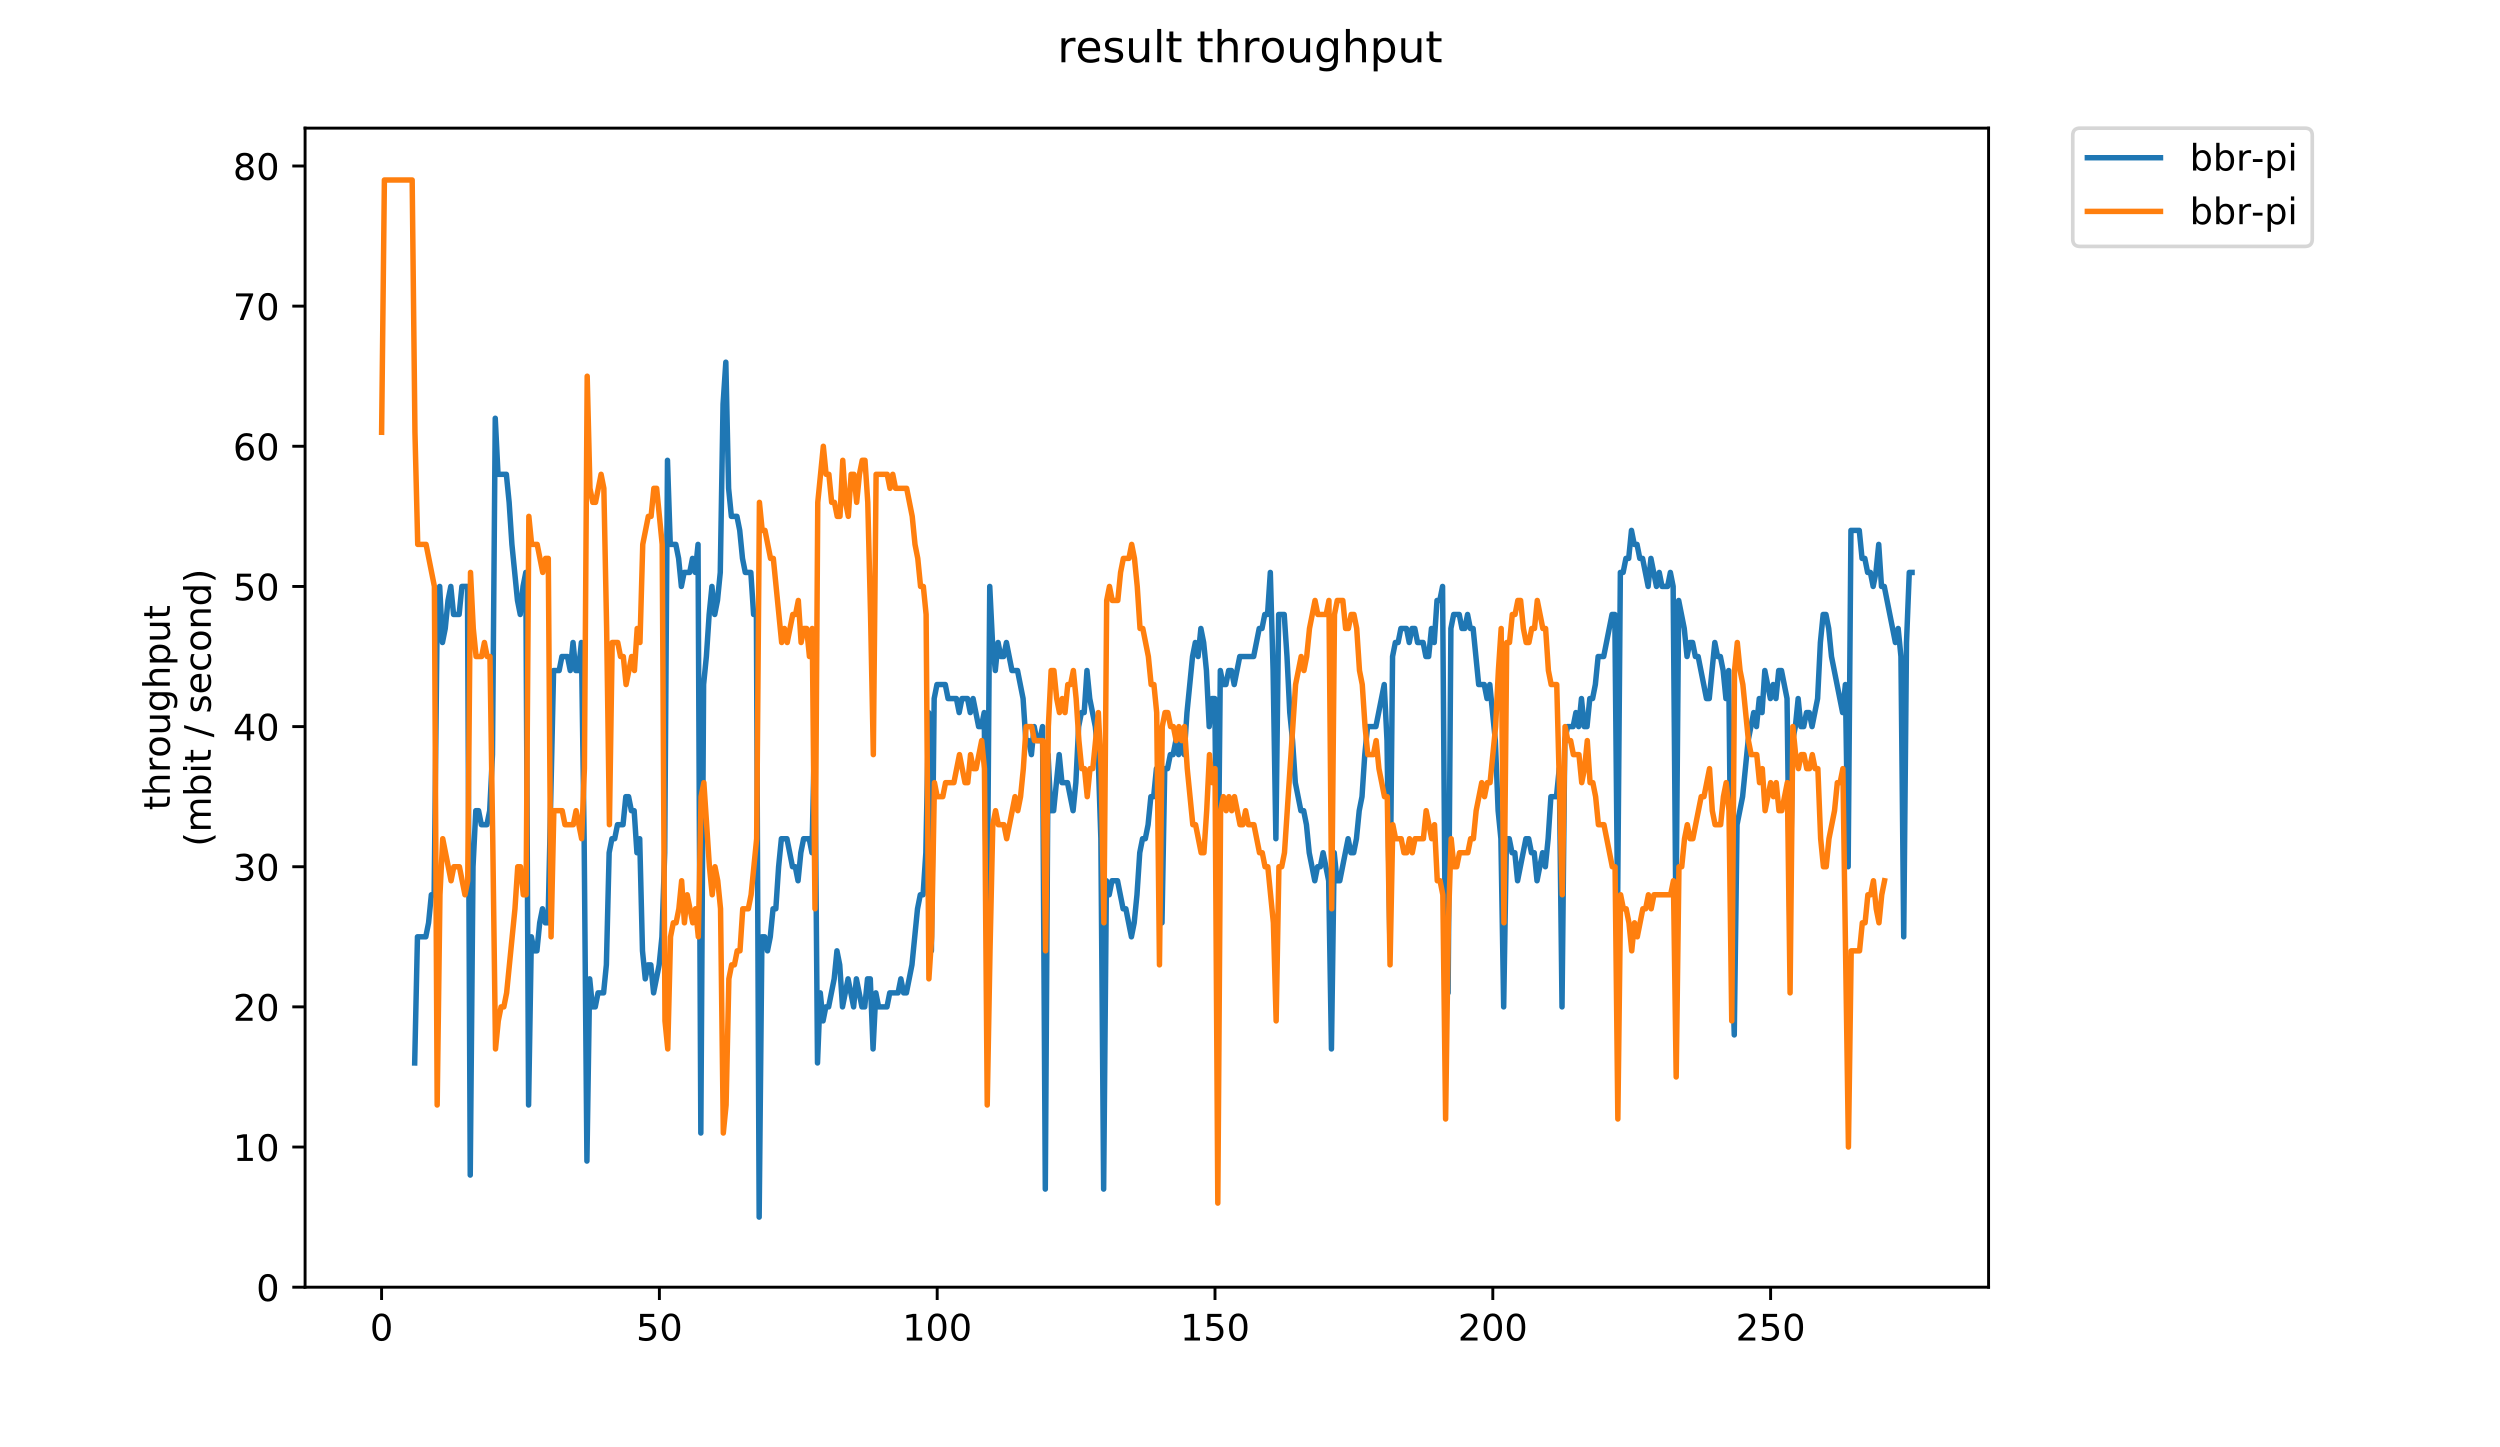 <?xml version="1.0" encoding="utf-8" standalone="no"?>
<!DOCTYPE svg PUBLIC "-//W3C//DTD SVG 1.1//EN"
  "http://www.w3.org/Graphics/SVG/1.1/DTD/svg11.dtd">
<!-- Created with matplotlib (https://matplotlib.org/) -->
<svg height="396pt" version="1.1" viewBox="0 0 684 396" width="684pt" xmlns="http://www.w3.org/2000/svg" xmlns:xlink="http://www.w3.org/1999/xlink">
 <defs>
  <style type="text/css">
*{stroke-linecap:butt;stroke-linejoin:round;}
  </style>
 </defs>
 <g id="figure_1">
  <g id="patch_1">
   <path d="M 0 396 
L 684 396 
L 684 0 
L 0 0 
z
" style="fill:#ffffff;"/>
  </g>
  <g id="axes_1">
   <g id="patch_2">
    <path d="M 83.472 352.174 
L 544.074 352.174 
L 544.074 35.062 
L 83.472 35.062 
z
" style="fill:#ffffff;"/>
   </g>
   <g id="matplotlib.axis_1">
    <g id="xtick_1">
     <g id="line2d_1">
      <defs>
       <path d="M 0 0 
L 0 3.5 
" id="me4a2e9ef4e" style="stroke:#000000;stroke-width:0.8;"/>
      </defs>
      <g>
       <use style="stroke:#000000;stroke-width:0.8;" x="104.401" xlink:href="#me4a2e9ef4e" y="352.174"/>
      </g>
     </g>
     <g id="text_1">
      <!-- 0 -->
      <defs>
       <path d="M 31.781 66.406 
Q 24.172 66.406 20.328 58.906 
Q 16.5 51.422 16.5 36.375 
Q 16.5 21.391 20.328 13.891 
Q 24.172 6.391 31.781 6.391 
Q 39.453 6.391 43.281 13.891 
Q 47.125 21.391 47.125 36.375 
Q 47.125 51.422 43.281 58.906 
Q 39.453 66.406 31.781 66.406 
z
M 31.781 74.219 
Q 44.047 74.219 50.516 64.516 
Q 56.984 54.828 56.984 36.375 
Q 56.984 17.969 50.516 8.266 
Q 44.047 -1.422 31.781 -1.422 
Q 19.531 -1.422 13.062 8.266 
Q 6.594 17.969 6.594 36.375 
Q 6.594 54.828 13.062 64.516 
Q 19.531 74.219 31.781 74.219 
z
" id="DejaVuSans-48"/>
      </defs>
      <g transform="translate(101.22 366.773)scale(0.1 -0.1)">
       <use xlink:href="#DejaVuSans-48"/>
      </g>
     </g>
    </g>
    <g id="xtick_2">
     <g id="line2d_2">
      <g>
       <use style="stroke:#000000;stroke-width:0.8;" x="180.409" xlink:href="#me4a2e9ef4e" y="352.174"/>
      </g>
     </g>
     <g id="text_2">
      <!-- 50 -->
      <defs>
       <path d="M 10.797 72.906 
L 49.516 72.906 
L 49.516 64.594 
L 19.828 64.594 
L 19.828 46.734 
Q 21.969 47.469 24.109 47.828 
Q 26.266 48.188 28.422 48.188 
Q 40.625 48.188 47.75 41.5 
Q 54.891 34.812 54.891 23.391 
Q 54.891 11.625 47.562 5.094 
Q 40.234 -1.422 26.906 -1.422 
Q 22.312 -1.422 17.547 -0.641 
Q 12.797 0.141 7.719 1.703 
L 7.719 11.625 
Q 12.109 9.234 16.797 8.062 
Q 21.484 6.891 26.703 6.891 
Q 35.156 6.891 40.078 11.328 
Q 45.016 15.766 45.016 23.391 
Q 45.016 31 40.078 35.438 
Q 35.156 39.891 26.703 39.891 
Q 22.75 39.891 18.812 39.016 
Q 14.891 38.141 10.797 36.281 
z
" id="DejaVuSans-53"/>
      </defs>
      <g transform="translate(174.046 366.773)scale(0.1 -0.1)">
       <use xlink:href="#DejaVuSans-53"/>
       <use x="63.623" xlink:href="#DejaVuSans-48"/>
      </g>
     </g>
    </g>
    <g id="xtick_3">
     <g id="line2d_3">
      <g>
       <use style="stroke:#000000;stroke-width:0.8;" x="256.416" xlink:href="#me4a2e9ef4e" y="352.174"/>
      </g>
     </g>
     <g id="text_3">
      <!-- 100 -->
      <defs>
       <path d="M 12.406 8.297 
L 28.516 8.297 
L 28.516 63.922 
L 10.984 60.406 
L 10.984 69.391 
L 28.422 72.906 
L 38.281 72.906 
L 38.281 8.297 
L 54.391 8.297 
L 54.391 0 
L 12.406 0 
z
" id="DejaVuSans-49"/>
      </defs>
      <g transform="translate(246.873 366.773)scale(0.1 -0.1)">
       <use xlink:href="#DejaVuSans-49"/>
       <use x="63.623" xlink:href="#DejaVuSans-48"/>
       <use x="127.246" xlink:href="#DejaVuSans-48"/>
      </g>
     </g>
    </g>
    <g id="xtick_4">
     <g id="line2d_4">
      <g>
       <use style="stroke:#000000;stroke-width:0.8;" x="332.424" xlink:href="#me4a2e9ef4e" y="352.174"/>
      </g>
     </g>
     <g id="text_4">
      <!-- 150 -->
      <g transform="translate(322.88 366.773)scale(0.1 -0.1)">
       <use xlink:href="#DejaVuSans-49"/>
       <use x="63.623" xlink:href="#DejaVuSans-53"/>
       <use x="127.246" xlink:href="#DejaVuSans-48"/>
      </g>
     </g>
    </g>
    <g id="xtick_5">
     <g id="line2d_5">
      <g>
       <use style="stroke:#000000;stroke-width:0.8;" x="408.431" xlink:href="#me4a2e9ef4e" y="352.174"/>
      </g>
     </g>
     <g id="text_5">
      <!-- 200 -->
      <defs>
       <path d="M 19.188 8.297 
L 53.609 8.297 
L 53.609 0 
L 7.328 0 
L 7.328 8.297 
Q 12.938 14.109 22.625 23.891 
Q 32.328 33.688 34.812 36.531 
Q 39.547 41.844 41.422 45.531 
Q 43.312 49.219 43.312 52.781 
Q 43.312 58.594 39.234 62.25 
Q 35.156 65.922 28.609 65.922 
Q 23.969 65.922 18.812 64.312 
Q 13.672 62.703 7.812 59.422 
L 7.812 69.391 
Q 13.766 71.781 18.938 73 
Q 24.125 74.219 28.422 74.219 
Q 39.75 74.219 46.484 68.547 
Q 53.219 62.891 53.219 53.422 
Q 53.219 48.922 51.531 44.891 
Q 49.859 40.875 45.406 35.406 
Q 44.188 33.984 37.641 27.219 
Q 31.109 20.453 19.188 8.297 
z
" id="DejaVuSans-50"/>
      </defs>
      <g transform="translate(398.888 366.773)scale(0.1 -0.1)">
       <use xlink:href="#DejaVuSans-50"/>
       <use x="63.623" xlink:href="#DejaVuSans-48"/>
       <use x="127.246" xlink:href="#DejaVuSans-48"/>
      </g>
     </g>
    </g>
    <g id="xtick_6">
     <g id="line2d_6">
      <g>
       <use style="stroke:#000000;stroke-width:0.8;" x="484.439" xlink:href="#me4a2e9ef4e" y="352.174"/>
      </g>
     </g>
     <g id="text_6">
      <!-- 250 -->
      <g transform="translate(474.895 366.773)scale(0.1 -0.1)">
       <use xlink:href="#DejaVuSans-50"/>
       <use x="63.623" xlink:href="#DejaVuSans-53"/>
       <use x="127.246" xlink:href="#DejaVuSans-48"/>
      </g>
     </g>
    </g>
   </g>
   <g id="matplotlib.axis_2">
    <g id="ytick_1">
     <g id="line2d_7">
      <defs>
       <path d="M 0 0 
L -3.5 0 
" id="m7677fbc316" style="stroke:#000000;stroke-width:0.8;"/>
      </defs>
      <g>
       <use style="stroke:#000000;stroke-width:0.8;" x="83.472" xlink:href="#m7677fbc316" y="352.174"/>
      </g>
     </g>
     <g id="text_7">
      <!-- 0 -->
      <g transform="translate(70.11 355.973)scale(0.1 -0.1)">
       <use xlink:href="#DejaVuSans-48"/>
      </g>
     </g>
    </g>
    <g id="ytick_2">
     <g id="line2d_8">
      <g>
       <use style="stroke:#000000;stroke-width:0.8;" x="83.472" xlink:href="#m7677fbc316" y="313.829"/>
      </g>
     </g>
     <g id="text_8">
      <!-- 10 -->
      <g transform="translate(63.747 317.629)scale(0.1 -0.1)">
       <use xlink:href="#DejaVuSans-49"/>
       <use x="63.623" xlink:href="#DejaVuSans-48"/>
      </g>
     </g>
    </g>
    <g id="ytick_3">
     <g id="line2d_9">
      <g>
       <use style="stroke:#000000;stroke-width:0.8;" x="83.472" xlink:href="#m7677fbc316" y="275.485"/>
      </g>
     </g>
     <g id="text_9">
      <!-- 20 -->
      <g transform="translate(63.747 279.284)scale(0.1 -0.1)">
       <use xlink:href="#DejaVuSans-50"/>
       <use x="63.623" xlink:href="#DejaVuSans-48"/>
      </g>
     </g>
    </g>
    <g id="ytick_4">
     <g id="line2d_10">
      <g>
       <use style="stroke:#000000;stroke-width:0.8;" x="83.472" xlink:href="#m7677fbc316" y="237.14"/>
      </g>
     </g>
     <g id="text_10">
      <!-- 30 -->
      <defs>
       <path d="M 40.578 39.312 
Q 47.656 37.797 51.625 33 
Q 55.609 28.219 55.609 21.188 
Q 55.609 10.406 48.188 4.484 
Q 40.766 -1.422 27.094 -1.422 
Q 22.516 -1.422 17.656 -0.516 
Q 12.797 0.391 7.625 2.203 
L 7.625 11.719 
Q 11.719 9.328 16.594 8.109 
Q 21.484 6.891 26.812 6.891 
Q 36.078 6.891 40.938 10.547 
Q 45.797 14.203 45.797 21.188 
Q 45.797 27.641 41.281 31.266 
Q 36.766 34.906 28.719 34.906 
L 20.219 34.906 
L 20.219 43.016 
L 29.109 43.016 
Q 36.375 43.016 40.234 45.922 
Q 44.094 48.828 44.094 54.297 
Q 44.094 59.906 40.109 62.906 
Q 36.141 65.922 28.719 65.922 
Q 24.656 65.922 20.016 65.031 
Q 15.375 64.156 9.812 62.312 
L 9.812 71.094 
Q 15.438 72.656 20.344 73.438 
Q 25.25 74.219 29.594 74.219 
Q 40.828 74.219 47.359 69.109 
Q 53.906 64.016 53.906 55.328 
Q 53.906 49.266 50.438 45.094 
Q 46.969 40.922 40.578 39.312 
z
" id="DejaVuSans-51"/>
      </defs>
      <g transform="translate(63.747 240.939)scale(0.1 -0.1)">
       <use xlink:href="#DejaVuSans-51"/>
       <use x="63.623" xlink:href="#DejaVuSans-48"/>
      </g>
     </g>
    </g>
    <g id="ytick_5">
     <g id="line2d_11">
      <g>
       <use style="stroke:#000000;stroke-width:0.8;" x="83.472" xlink:href="#m7677fbc316" y="198.795"/>
      </g>
     </g>
     <g id="text_11">
      <!-- 40 -->
      <defs>
       <path d="M 37.797 64.312 
L 12.891 25.391 
L 37.797 25.391 
z
M 35.203 72.906 
L 47.609 72.906 
L 47.609 25.391 
L 58.016 25.391 
L 58.016 17.188 
L 47.609 17.188 
L 47.609 0 
L 37.797 0 
L 37.797 17.188 
L 4.891 17.188 
L 4.891 26.703 
z
" id="DejaVuSans-52"/>
      </defs>
      <g transform="translate(63.747 202.594)scale(0.1 -0.1)">
       <use xlink:href="#DejaVuSans-52"/>
       <use x="63.623" xlink:href="#DejaVuSans-48"/>
      </g>
     </g>
    </g>
    <g id="ytick_6">
     <g id="line2d_12">
      <g>
       <use style="stroke:#000000;stroke-width:0.8;" x="83.472" xlink:href="#m7677fbc316" y="160.45"/>
      </g>
     </g>
     <g id="text_12">
      <!-- 50 -->
      <g transform="translate(63.747 164.249)scale(0.1 -0.1)">
       <use xlink:href="#DejaVuSans-53"/>
       <use x="63.623" xlink:href="#DejaVuSans-48"/>
      </g>
     </g>
    </g>
    <g id="ytick_7">
     <g id="line2d_13">
      <g>
       <use style="stroke:#000000;stroke-width:0.8;" x="83.472" xlink:href="#m7677fbc316" y="122.105"/>
      </g>
     </g>
     <g id="text_13">
      <!-- 60 -->
      <defs>
       <path d="M 33.016 40.375 
Q 26.375 40.375 22.484 35.828 
Q 18.609 31.297 18.609 23.391 
Q 18.609 15.531 22.484 10.953 
Q 26.375 6.391 33.016 6.391 
Q 39.656 6.391 43.531 10.953 
Q 47.406 15.531 47.406 23.391 
Q 47.406 31.297 43.531 35.828 
Q 39.656 40.375 33.016 40.375 
z
M 52.594 71.297 
L 52.594 62.312 
Q 48.875 64.062 45.094 64.984 
Q 41.312 65.922 37.594 65.922 
Q 27.828 65.922 22.672 59.328 
Q 17.531 52.734 16.797 39.406 
Q 19.672 43.656 24.016 45.922 
Q 28.375 48.188 33.594 48.188 
Q 44.578 48.188 50.953 41.516 
Q 57.328 34.859 57.328 23.391 
Q 57.328 12.156 50.688 5.359 
Q 44.047 -1.422 33.016 -1.422 
Q 20.359 -1.422 13.672 8.266 
Q 6.984 17.969 6.984 36.375 
Q 6.984 53.656 15.188 63.938 
Q 23.391 74.219 37.203 74.219 
Q 40.922 74.219 44.703 73.484 
Q 48.484 72.75 52.594 71.297 
z
" id="DejaVuSans-54"/>
      </defs>
      <g transform="translate(63.747 125.904)scale(0.1 -0.1)">
       <use xlink:href="#DejaVuSans-54"/>
       <use x="63.623" xlink:href="#DejaVuSans-48"/>
      </g>
     </g>
    </g>
    <g id="ytick_8">
     <g id="line2d_14">
      <g>
       <use style="stroke:#000000;stroke-width:0.8;" x="83.472" xlink:href="#m7677fbc316" y="83.76"/>
      </g>
     </g>
     <g id="text_14">
      <!-- 70 -->
      <defs>
       <path d="M 8.203 72.906 
L 55.078 72.906 
L 55.078 68.703 
L 28.609 0 
L 18.312 0 
L 43.219 64.594 
L 8.203 64.594 
z
" id="DejaVuSans-55"/>
      </defs>
      <g transform="translate(63.747 87.56)scale(0.1 -0.1)">
       <use xlink:href="#DejaVuSans-55"/>
       <use x="63.623" xlink:href="#DejaVuSans-48"/>
      </g>
     </g>
    </g>
    <g id="ytick_9">
     <g id="line2d_15">
      <g>
       <use style="stroke:#000000;stroke-width:0.8;" x="83.472" xlink:href="#m7677fbc316" y="45.416"/>
      </g>
     </g>
     <g id="text_15">
      <!-- 80 -->
      <defs>
       <path d="M 31.781 34.625 
Q 24.75 34.625 20.719 30.859 
Q 16.703 27.094 16.703 20.516 
Q 16.703 13.922 20.719 10.156 
Q 24.75 6.391 31.781 6.391 
Q 38.812 6.391 42.859 10.172 
Q 46.922 13.969 46.922 20.516 
Q 46.922 27.094 42.891 30.859 
Q 38.875 34.625 31.781 34.625 
z
M 21.922 38.812 
Q 15.578 40.375 12.031 44.719 
Q 8.5 49.078 8.5 55.328 
Q 8.5 64.062 14.719 69.141 
Q 20.953 74.219 31.781 74.219 
Q 42.672 74.219 48.875 69.141 
Q 55.078 64.062 55.078 55.328 
Q 55.078 49.078 51.531 44.719 
Q 48 40.375 41.703 38.812 
Q 48.828 37.156 52.797 32.312 
Q 56.781 27.484 56.781 20.516 
Q 56.781 9.906 50.312 4.234 
Q 43.844 -1.422 31.781 -1.422 
Q 19.734 -1.422 13.25 4.234 
Q 6.781 9.906 6.781 20.516 
Q 6.781 27.484 10.781 32.312 
Q 14.797 37.156 21.922 38.812 
z
M 18.312 54.391 
Q 18.312 48.734 21.844 45.562 
Q 25.391 42.391 31.781 42.391 
Q 38.141 42.391 41.719 45.562 
Q 45.312 48.734 45.312 54.391 
Q 45.312 60.062 41.719 63.234 
Q 38.141 66.406 31.781 66.406 
Q 25.391 66.406 21.844 63.234 
Q 18.312 60.062 18.312 54.391 
z
" id="DejaVuSans-56"/>
      </defs>
      <g transform="translate(63.747 49.215)scale(0.1 -0.1)">
       <use xlink:href="#DejaVuSans-56"/>
       <use x="63.623" xlink:href="#DejaVuSans-48"/>
      </g>
     </g>
    </g>
    <g id="text_16">
     <!-- throughput -->
     <defs>
      <path d="M 18.312 70.219 
L 18.312 54.688 
L 36.812 54.688 
L 36.812 47.703 
L 18.312 47.703 
L 18.312 18.016 
Q 18.312 11.328 20.141 9.422 
Q 21.969 7.516 27.594 7.516 
L 36.812 7.516 
L 36.812 0 
L 27.594 0 
Q 17.188 0 13.234 3.875 
Q 9.281 7.766 9.281 18.016 
L 9.281 47.703 
L 2.688 47.703 
L 2.688 54.688 
L 9.281 54.688 
L 9.281 70.219 
z
" id="DejaVuSans-116"/>
      <path d="M 54.891 33.016 
L 54.891 0 
L 45.906 0 
L 45.906 32.719 
Q 45.906 40.484 42.875 44.328 
Q 39.844 48.188 33.797 48.188 
Q 26.516 48.188 22.312 43.547 
Q 18.109 38.922 18.109 30.906 
L 18.109 0 
L 9.078 0 
L 9.078 75.984 
L 18.109 75.984 
L 18.109 46.188 
Q 21.344 51.125 25.703 53.562 
Q 30.078 56 35.797 56 
Q 45.219 56 50.047 50.172 
Q 54.891 44.344 54.891 33.016 
z
" id="DejaVuSans-104"/>
      <path d="M 41.109 46.297 
Q 39.594 47.172 37.812 47.578 
Q 36.031 48 33.891 48 
Q 26.266 48 22.188 43.047 
Q 18.109 38.094 18.109 28.812 
L 18.109 0 
L 9.078 0 
L 9.078 54.688 
L 18.109 54.688 
L 18.109 46.188 
Q 20.953 51.172 25.484 53.578 
Q 30.031 56 36.531 56 
Q 37.453 56 38.578 55.875 
Q 39.703 55.766 41.062 55.516 
z
" id="DejaVuSans-114"/>
      <path d="M 30.609 48.391 
Q 23.391 48.391 19.188 42.75 
Q 14.984 37.109 14.984 27.297 
Q 14.984 17.484 19.156 11.844 
Q 23.344 6.203 30.609 6.203 
Q 37.797 6.203 41.984 11.859 
Q 46.188 17.531 46.188 27.297 
Q 46.188 37.016 41.984 42.703 
Q 37.797 48.391 30.609 48.391 
z
M 30.609 56 
Q 42.328 56 49.016 48.375 
Q 55.719 40.766 55.719 27.297 
Q 55.719 13.875 49.016 6.219 
Q 42.328 -1.422 30.609 -1.422 
Q 18.844 -1.422 12.172 6.219 
Q 5.516 13.875 5.516 27.297 
Q 5.516 40.766 12.172 48.375 
Q 18.844 56 30.609 56 
z
" id="DejaVuSans-111"/>
      <path d="M 8.5 21.578 
L 8.5 54.688 
L 17.484 54.688 
L 17.484 21.922 
Q 17.484 14.156 20.5 10.266 
Q 23.531 6.391 29.594 6.391 
Q 36.859 6.391 41.078 11.031 
Q 45.312 15.672 45.312 23.688 
L 45.312 54.688 
L 54.297 54.688 
L 54.297 0 
L 45.312 0 
L 45.312 8.406 
Q 42.047 3.422 37.719 1 
Q 33.406 -1.422 27.688 -1.422 
Q 18.266 -1.422 13.375 4.438 
Q 8.5 10.297 8.5 21.578 
z
M 31.109 56 
z
" id="DejaVuSans-117"/>
      <path d="M 45.406 27.984 
Q 45.406 37.75 41.375 43.109 
Q 37.359 48.484 30.078 48.484 
Q 22.859 48.484 18.828 43.109 
Q 14.797 37.75 14.797 27.984 
Q 14.797 18.266 18.828 12.891 
Q 22.859 7.516 30.078 7.516 
Q 37.359 7.516 41.375 12.891 
Q 45.406 18.266 45.406 27.984 
z
M 54.391 6.781 
Q 54.391 -7.172 48.188 -13.984 
Q 42 -20.797 29.203 -20.797 
Q 24.469 -20.797 20.266 -20.094 
Q 16.062 -19.391 12.109 -17.922 
L 12.109 -9.188 
Q 16.062 -11.328 19.922 -12.344 
Q 23.781 -13.375 27.781 -13.375 
Q 36.625 -13.375 41.016 -8.766 
Q 45.406 -4.156 45.406 5.172 
L 45.406 9.625 
Q 42.625 4.781 38.281 2.391 
Q 33.938 0 27.875 0 
Q 17.828 0 11.672 7.656 
Q 5.516 15.328 5.516 27.984 
Q 5.516 40.672 11.672 48.328 
Q 17.828 56 27.875 56 
Q 33.938 56 38.281 53.609 
Q 42.625 51.219 45.406 46.391 
L 45.406 54.688 
L 54.391 54.688 
z
" id="DejaVuSans-103"/>
      <path d="M 18.109 8.203 
L 18.109 -20.797 
L 9.078 -20.797 
L 9.078 54.688 
L 18.109 54.688 
L 18.109 46.391 
Q 20.953 51.266 25.266 53.625 
Q 29.594 56 35.594 56 
Q 45.562 56 51.781 48.094 
Q 58.016 40.188 58.016 27.297 
Q 58.016 14.406 51.781 6.484 
Q 45.562 -1.422 35.594 -1.422 
Q 29.594 -1.422 25.266 0.953 
Q 20.953 3.328 18.109 8.203 
z
M 48.688 27.297 
Q 48.688 37.203 44.609 42.844 
Q 40.531 48.484 33.406 48.484 
Q 26.266 48.484 22.188 42.844 
Q 18.109 37.203 18.109 27.297 
Q 18.109 17.391 22.188 11.75 
Q 26.266 6.109 33.406 6.109 
Q 40.531 6.109 44.609 11.75 
Q 48.688 17.391 48.688 27.297 
z
" id="DejaVuSans-112"/>
     </defs>
     <g transform="translate(46.47 221.675)rotate(-90)scale(0.1 -0.1)">
      <use xlink:href="#DejaVuSans-116"/>
      <use x="39.209" xlink:href="#DejaVuSans-104"/>
      <use x="102.588" xlink:href="#DejaVuSans-114"/>
      <use x="143.67" xlink:href="#DejaVuSans-111"/>
      <use x="204.852" xlink:href="#DejaVuSans-117"/>
      <use x="268.23" xlink:href="#DejaVuSans-103"/>
      <use x="331.707" xlink:href="#DejaVuSans-104"/>
      <use x="395.086" xlink:href="#DejaVuSans-112"/>
      <use x="458.562" xlink:href="#DejaVuSans-117"/>
      <use x="521.941" xlink:href="#DejaVuSans-116"/>
     </g>
     <!-- (mbit / second) -->
     <defs>
      <path d="M 31 75.875 
Q 24.469 64.656 21.281 53.656 
Q 18.109 42.672 18.109 31.391 
Q 18.109 20.125 21.312 9.062 
Q 24.516 -2 31 -13.188 
L 23.188 -13.188 
Q 15.875 -1.703 12.234 9.375 
Q 8.594 20.453 8.594 31.391 
Q 8.594 42.281 12.203 53.312 
Q 15.828 64.359 23.188 75.875 
z
" id="DejaVuSans-40"/>
      <path d="M 52 44.188 
Q 55.375 50.25 60.062 53.125 
Q 64.75 56 71.094 56 
Q 79.641 56 84.281 50.016 
Q 88.922 44.047 88.922 33.016 
L 88.922 0 
L 79.891 0 
L 79.891 32.719 
Q 79.891 40.578 77.094 44.375 
Q 74.312 48.188 68.609 48.188 
Q 61.625 48.188 57.562 43.547 
Q 53.516 38.922 53.516 30.906 
L 53.516 0 
L 44.484 0 
L 44.484 32.719 
Q 44.484 40.625 41.703 44.406 
Q 38.922 48.188 33.109 48.188 
Q 26.219 48.188 22.156 43.531 
Q 18.109 38.875 18.109 30.906 
L 18.109 0 
L 9.078 0 
L 9.078 54.688 
L 18.109 54.688 
L 18.109 46.188 
Q 21.188 51.219 25.484 53.609 
Q 29.781 56 35.688 56 
Q 41.656 56 45.828 52.969 
Q 50 49.953 52 44.188 
z
" id="DejaVuSans-109"/>
      <path d="M 48.688 27.297 
Q 48.688 37.203 44.609 42.844 
Q 40.531 48.484 33.406 48.484 
Q 26.266 48.484 22.188 42.844 
Q 18.109 37.203 18.109 27.297 
Q 18.109 17.391 22.188 11.75 
Q 26.266 6.109 33.406 6.109 
Q 40.531 6.109 44.609 11.75 
Q 48.688 17.391 48.688 27.297 
z
M 18.109 46.391 
Q 20.953 51.266 25.266 53.625 
Q 29.594 56 35.594 56 
Q 45.562 56 51.781 48.094 
Q 58.016 40.188 58.016 27.297 
Q 58.016 14.406 51.781 6.484 
Q 45.562 -1.422 35.594 -1.422 
Q 29.594 -1.422 25.266 0.953 
Q 20.953 3.328 18.109 8.203 
L 18.109 0 
L 9.078 0 
L 9.078 75.984 
L 18.109 75.984 
z
" id="DejaVuSans-98"/>
      <path d="M 9.422 54.688 
L 18.406 54.688 
L 18.406 0 
L 9.422 0 
z
M 9.422 75.984 
L 18.406 75.984 
L 18.406 64.594 
L 9.422 64.594 
z
" id="DejaVuSans-105"/>
      <path id="DejaVuSans-32"/>
      <path d="M 25.391 72.906 
L 33.688 72.906 
L 8.297 -9.281 
L 0 -9.281 
z
" id="DejaVuSans-47"/>
      <path d="M 44.281 53.078 
L 44.281 44.578 
Q 40.484 46.531 36.375 47.5 
Q 32.281 48.484 27.875 48.484 
Q 21.188 48.484 17.844 46.438 
Q 14.5 44.391 14.5 40.281 
Q 14.5 37.156 16.891 35.375 
Q 19.281 33.594 26.516 31.984 
L 29.594 31.297 
Q 39.156 29.25 43.188 25.516 
Q 47.219 21.781 47.219 15.094 
Q 47.219 7.469 41.188 3.016 
Q 35.156 -1.422 24.609 -1.422 
Q 20.219 -1.422 15.453 -0.562 
Q 10.688 0.297 5.422 2 
L 5.422 11.281 
Q 10.406 8.688 15.234 7.391 
Q 20.062 6.109 24.812 6.109 
Q 31.156 6.109 34.562 8.281 
Q 37.984 10.453 37.984 14.406 
Q 37.984 18.062 35.516 20.016 
Q 33.062 21.969 24.703 23.781 
L 21.578 24.516 
Q 13.234 26.266 9.516 29.906 
Q 5.812 33.547 5.812 39.891 
Q 5.812 47.609 11.281 51.797 
Q 16.75 56 26.812 56 
Q 31.781 56 36.172 55.266 
Q 40.578 54.547 44.281 53.078 
z
" id="DejaVuSans-115"/>
      <path d="M 56.203 29.594 
L 56.203 25.203 
L 14.891 25.203 
Q 15.484 15.922 20.484 11.062 
Q 25.484 6.203 34.422 6.203 
Q 39.594 6.203 44.453 7.469 
Q 49.312 8.734 54.109 11.281 
L 54.109 2.781 
Q 49.266 0.734 44.188 -0.344 
Q 39.109 -1.422 33.891 -1.422 
Q 20.797 -1.422 13.156 6.188 
Q 5.516 13.812 5.516 26.812 
Q 5.516 40.234 12.766 48.109 
Q 20.016 56 32.328 56 
Q 43.359 56 49.781 48.891 
Q 56.203 41.797 56.203 29.594 
z
M 47.219 32.234 
Q 47.125 39.594 43.094 43.984 
Q 39.062 48.391 32.422 48.391 
Q 24.906 48.391 20.391 44.141 
Q 15.875 39.891 15.188 32.172 
z
" id="DejaVuSans-101"/>
      <path d="M 48.781 52.594 
L 48.781 44.188 
Q 44.969 46.297 41.141 47.344 
Q 37.312 48.391 33.406 48.391 
Q 24.656 48.391 19.812 42.844 
Q 14.984 37.312 14.984 27.297 
Q 14.984 17.281 19.812 11.734 
Q 24.656 6.203 33.406 6.203 
Q 37.312 6.203 41.141 7.25 
Q 44.969 8.297 48.781 10.406 
L 48.781 2.094 
Q 45.016 0.344 40.984 -0.531 
Q 36.969 -1.422 32.422 -1.422 
Q 20.062 -1.422 12.781 6.344 
Q 5.516 14.109 5.516 27.297 
Q 5.516 40.672 12.859 48.328 
Q 20.219 56 33.016 56 
Q 37.156 56 41.109 55.141 
Q 45.062 54.297 48.781 52.594 
z
" id="DejaVuSans-99"/>
      <path d="M 54.891 33.016 
L 54.891 0 
L 45.906 0 
L 45.906 32.719 
Q 45.906 40.484 42.875 44.328 
Q 39.844 48.188 33.797 48.188 
Q 26.516 48.188 22.312 43.547 
Q 18.109 38.922 18.109 30.906 
L 18.109 0 
L 9.078 0 
L 9.078 54.688 
L 18.109 54.688 
L 18.109 46.188 
Q 21.344 51.125 25.703 53.562 
Q 30.078 56 35.797 56 
Q 45.219 56 50.047 50.172 
Q 54.891 44.344 54.891 33.016 
z
" id="DejaVuSans-110"/>
      <path d="M 45.406 46.391 
L 45.406 75.984 
L 54.391 75.984 
L 54.391 0 
L 45.406 0 
L 45.406 8.203 
Q 42.578 3.328 38.25 0.953 
Q 33.938 -1.422 27.875 -1.422 
Q 17.969 -1.422 11.734 6.484 
Q 5.516 14.406 5.516 27.297 
Q 5.516 40.188 11.734 48.094 
Q 17.969 56 27.875 56 
Q 33.938 56 38.25 53.625 
Q 42.578 51.266 45.406 46.391 
z
M 14.797 27.297 
Q 14.797 17.391 18.875 11.75 
Q 22.953 6.109 30.078 6.109 
Q 37.203 6.109 41.297 11.75 
Q 45.406 17.391 45.406 27.297 
Q 45.406 37.203 41.297 42.844 
Q 37.203 48.484 30.078 48.484 
Q 22.953 48.484 18.875 42.844 
Q 14.797 37.203 14.797 27.297 
z
" id="DejaVuSans-100"/>
      <path d="M 8.016 75.875 
L 15.828 75.875 
Q 23.141 64.359 26.781 53.312 
Q 30.422 42.281 30.422 31.391 
Q 30.422 20.453 26.781 9.375 
Q 23.141 -1.703 15.828 -13.188 
L 8.016 -13.188 
Q 14.5 -2 17.703 9.062 
Q 20.906 20.125 20.906 31.391 
Q 20.906 42.672 17.703 53.656 
Q 14.5 64.656 8.016 75.875 
z
" id="DejaVuSans-41"/>
     </defs>
     <g transform="translate(57.668 231.609)rotate(-90)scale(0.1 -0.1)">
      <use xlink:href="#DejaVuSans-40"/>
      <use x="39.014" xlink:href="#DejaVuSans-109"/>
      <use x="136.426" xlink:href="#DejaVuSans-98"/>
      <use x="199.902" xlink:href="#DejaVuSans-105"/>
      <use x="227.686" xlink:href="#DejaVuSans-116"/>
      <use x="266.895" xlink:href="#DejaVuSans-32"/>
      <use x="298.682" xlink:href="#DejaVuSans-47"/>
      <use x="332.373" xlink:href="#DejaVuSans-32"/>
      <use x="364.16" xlink:href="#DejaVuSans-115"/>
      <use x="416.26" xlink:href="#DejaVuSans-101"/>
      <use x="477.783" xlink:href="#DejaVuSans-99"/>
      <use x="532.764" xlink:href="#DejaVuSans-111"/>
      <use x="593.945" xlink:href="#DejaVuSans-110"/>
      <use x="657.324" xlink:href="#DejaVuSans-100"/>
      <use x="720.801" xlink:href="#DejaVuSans-41"/>
     </g>
    </g>
   </g>
   <g id="line2d_16">
    <path clip-path="url(#p25f2ec4bdc)" d="M 113.457 290.822 
L 114.217 256.312 
L 116.497 256.312 
L 117.257 252.478 
L 118.017 244.809 
L 118.777 244.809 
L 119.537 175.788 
L 120.297 160.45 
L 121.057 175.788 
L 121.818 171.954 
L 122.578 164.285 
L 123.338 160.45 
L 124.098 168.119 
L 125.618 168.119 
L 126.378 160.45 
L 127.898 160.45 
L 128.658 321.498 
L 129.418 237.14 
L 130.178 221.802 
L 130.938 221.802 
L 131.699 225.636 
L 133.219 225.636 
L 133.979 221.802 
L 134.739 206.464 
L 135.499 114.436 
L 136.259 129.774 
L 138.539 129.774 
L 139.299 137.443 
L 140.059 148.947 
L 141.58 164.285 
L 142.34 168.119 
L 143.1 160.45 
L 143.86 156.616 
L 144.62 302.326 
L 145.38 256.312 
L 146.14 260.147 
L 146.9 260.147 
L 147.66 252.478 
L 148.42 248.643 
L 149.18 252.478 
L 149.94 252.478 
L 151.46 183.457 
L 152.981 183.457 
L 153.741 179.622 
L 155.261 179.622 
L 156.021 183.457 
L 156.781 175.788 
L 157.541 183.457 
L 158.301 183.457 
L 159.061 175.788 
L 159.821 229.471 
L 160.581 317.664 
L 161.341 267.816 
L 162.102 275.485 
L 162.862 275.485 
L 163.622 271.65 
L 165.142 271.65 
L 165.902 263.981 
L 166.662 233.305 
L 167.422 229.471 
L 168.182 229.471 
L 168.942 225.636 
L 170.462 225.636 
L 171.222 217.967 
L 171.983 217.967 
L 172.743 221.802 
L 173.503 221.802 
L 174.263 233.305 
L 175.023 229.471 
L 175.783 260.147 
L 176.543 267.816 
L 177.303 263.981 
L 178.063 263.981 
L 178.823 271.65 
L 180.343 263.981 
L 181.103 256.312 
L 181.864 233.305 
L 182.624 125.94 
L 183.384 148.947 
L 184.904 148.947 
L 185.664 152.781 
L 186.424 160.45 
L 187.184 156.616 
L 188.704 156.616 
L 189.464 152.781 
L 190.224 156.616 
L 190.984 148.947 
L 191.745 309.995 
L 192.505 187.291 
L 193.265 179.622 
L 194.025 168.119 
L 194.785 160.45 
L 195.545 168.119 
L 196.305 164.285 
L 197.065 156.616 
L 197.825 110.602 
L 198.585 99.098 
L 199.345 133.609 
L 200.105 141.278 
L 201.625 141.278 
L 202.386 145.112 
L 203.146 152.781 
L 203.906 156.616 
L 205.426 156.616 
L 206.186 168.119 
L 206.946 168.119 
L 207.706 333.002 
L 208.466 256.312 
L 209.226 256.312 
L 209.986 260.147 
L 210.746 256.312 
L 211.506 248.643 
L 212.267 248.643 
L 213.027 237.14 
L 213.787 229.471 
L 215.307 229.471 
L 216.827 237.14 
L 217.587 237.14 
L 218.347 240.974 
L 219.107 233.305 
L 219.867 229.471 
L 221.387 229.471 
L 222.148 233.305 
L 222.908 198.795 
L 223.668 290.822 
L 224.428 271.65 
L 225.188 279.319 
L 225.948 275.485 
L 226.708 275.485 
L 228.228 267.816 
L 228.988 260.147 
L 229.748 263.981 
L 230.508 275.485 
L 232.029 267.816 
L 233.549 275.485 
L 234.309 267.816 
L 235.829 275.485 
L 236.589 275.485 
L 237.349 267.816 
L 238.109 267.816 
L 238.869 286.988 
L 239.629 271.65 
L 240.389 275.485 
L 242.67 275.485 
L 243.43 271.65 
L 245.71 271.65 
L 246.47 267.816 
L 247.23 271.65 
L 247.99 271.65 
L 249.51 263.981 
L 251.03 248.643 
L 251.79 244.809 
L 252.551 244.809 
L 253.311 233.305 
L 254.071 194.96 
L 254.831 260.147 
L 255.591 191.126 
L 256.351 187.291 
L 258.631 187.291 
L 259.391 191.126 
L 261.671 191.126 
L 262.432 194.96 
L 263.192 191.126 
L 264.712 191.126 
L 265.472 194.96 
L 266.232 191.126 
L 267.752 198.795 
L 268.512 198.795 
L 269.272 194.96 
L 270.032 260.147 
L 270.792 160.45 
L 271.552 175.788 
L 272.313 183.457 
L 273.073 175.788 
L 273.833 179.622 
L 274.593 179.622 
L 275.353 175.788 
L 276.873 183.457 
L 278.393 183.457 
L 279.913 191.126 
L 280.673 202.629 
L 281.433 202.629 
L 282.194 206.464 
L 282.954 198.795 
L 283.714 202.629 
L 284.474 202.629 
L 285.234 198.795 
L 285.994 325.333 
L 286.754 206.464 
L 287.514 221.802 
L 288.274 221.802 
L 289.794 206.464 
L 290.554 214.133 
L 292.074 214.133 
L 293.595 221.802 
L 294.355 214.133 
L 295.115 198.795 
L 295.875 194.96 
L 296.635 194.96 
L 297.395 183.457 
L 298.155 191.126 
L 299.675 198.795 
L 300.435 206.464 
L 301.195 229.471 
L 301.955 325.333 
L 302.716 240.974 
L 303.476 244.809 
L 304.236 240.974 
L 305.756 240.974 
L 307.276 248.643 
L 308.036 248.643 
L 309.556 256.312 
L 310.316 252.478 
L 311.076 244.809 
L 311.836 233.305 
L 312.597 229.471 
L 313.357 229.471 
L 314.117 225.636 
L 314.877 217.967 
L 315.637 217.967 
L 316.397 210.298 
L 317.157 214.133 
L 317.917 252.478 
L 318.677 210.298 
L 319.437 210.298 
L 320.197 206.464 
L 320.957 206.464 
L 321.717 202.629 
L 322.478 206.464 
L 323.238 202.629 
L 323.998 206.464 
L 324.758 194.96 
L 326.278 179.622 
L 327.038 175.788 
L 327.798 179.622 
L 328.558 171.954 
L 329.318 175.788 
L 330.078 183.457 
L 330.838 198.795 
L 331.598 191.126 
L 332.358 191.126 
L 333.119 260.147 
L 333.879 183.457 
L 334.639 187.291 
L 335.399 187.291 
L 336.159 183.457 
L 336.919 183.457 
L 337.679 187.291 
L 339.199 179.622 
L 343 179.622 
L 344.52 171.954 
L 345.28 171.954 
L 346.04 168.119 
L 346.8 168.119 
L 347.56 156.616 
L 348.32 183.457 
L 349.08 229.471 
L 349.84 168.119 
L 351.36 168.119 
L 352.12 179.622 
L 352.881 194.96 
L 353.641 202.629 
L 354.401 214.133 
L 355.921 221.802 
L 356.681 221.802 
L 357.441 225.636 
L 358.201 233.305 
L 359.721 240.974 
L 360.481 237.14 
L 361.241 237.14 
L 362.001 233.305 
L 363.522 240.974 
L 364.282 286.988 
L 365.042 233.305 
L 365.802 240.974 
L 366.562 240.974 
L 368.842 229.471 
L 369.602 233.305 
L 370.362 233.305 
L 371.122 229.471 
L 371.882 221.802 
L 372.643 217.967 
L 373.403 206.464 
L 374.163 198.795 
L 376.443 198.795 
L 378.723 187.291 
L 379.483 202.629 
L 380.243 256.312 
L 381.003 179.622 
L 381.763 175.788 
L 382.523 175.788 
L 383.284 171.954 
L 384.804 171.954 
L 385.564 175.788 
L 386.324 171.954 
L 387.084 171.954 
L 387.844 175.788 
L 389.364 175.788 
L 390.124 179.622 
L 390.884 179.622 
L 391.644 171.954 
L 392.404 175.788 
L 393.165 164.285 
L 393.925 164.285 
L 394.685 160.45 
L 395.445 260.147 
L 396.205 271.65 
L 396.965 171.954 
L 397.725 168.119 
L 399.245 168.119 
L 400.005 171.954 
L 400.765 171.954 
L 401.525 168.119 
L 402.285 171.954 
L 403.046 171.954 
L 404.566 187.291 
L 406.086 187.291 
L 406.846 191.126 
L 407.606 187.291 
L 409.126 202.629 
L 409.886 221.802 
L 410.646 229.471 
L 411.406 275.485 
L 412.166 229.471 
L 412.927 229.471 
L 413.687 233.305 
L 414.447 233.305 
L 415.207 240.974 
L 417.487 229.471 
L 418.247 229.471 
L 419.007 233.305 
L 419.767 233.305 
L 420.527 240.974 
L 422.047 233.305 
L 422.807 237.14 
L 423.568 229.471 
L 424.328 217.967 
L 425.848 217.967 
L 426.608 210.298 
L 427.368 275.485 
L 428.128 202.629 
L 428.888 198.795 
L 430.408 198.795 
L 431.168 194.96 
L 431.928 198.795 
L 432.688 191.126 
L 433.449 198.795 
L 434.209 198.795 
L 434.969 191.126 
L 435.729 191.126 
L 436.489 187.291 
L 437.249 179.622 
L 438.769 179.622 
L 441.049 168.119 
L 441.809 168.119 
L 442.569 248.643 
L 443.33 156.616 
L 444.09 156.616 
L 444.85 152.781 
L 445.61 152.781 
L 446.37 145.112 
L 447.13 148.947 
L 447.89 148.947 
L 448.65 152.781 
L 449.41 152.781 
L 450.93 160.45 
L 451.69 152.781 
L 453.211 160.45 
L 453.971 156.616 
L 454.731 160.45 
L 456.251 160.45 
L 457.011 156.616 
L 457.771 160.45 
L 458.531 252.478 
L 459.291 164.285 
L 460.811 171.954 
L 461.571 179.622 
L 462.331 175.788 
L 463.091 175.788 
L 463.852 179.622 
L 464.612 179.622 
L 466.892 191.126 
L 467.652 191.126 
L 469.172 175.788 
L 469.932 179.622 
L 470.692 179.622 
L 471.452 183.457 
L 472.212 191.126 
L 472.972 183.457 
L 473.733 256.312 
L 474.493 283.153 
L 475.253 225.636 
L 476.773 217.967 
L 478.293 202.629 
L 479.813 194.96 
L 480.573 198.795 
L 481.333 191.126 
L 482.093 194.96 
L 482.853 183.457 
L 484.374 191.126 
L 485.134 187.291 
L 485.894 191.126 
L 486.654 183.457 
L 487.414 183.457 
L 488.934 191.126 
L 489.694 252.478 
L 490.454 202.629 
L 491.214 198.795 
L 491.974 191.126 
L 492.734 198.795 
L 493.495 198.795 
L 494.255 194.96 
L 495.015 194.96 
L 495.775 198.795 
L 497.295 191.126 
L 498.055 175.788 
L 498.815 168.119 
L 499.575 168.119 
L 500.335 171.954 
L 501.095 179.622 
L 504.136 194.96 
L 504.896 187.291 
L 505.656 237.14 
L 506.416 145.112 
L 508.696 145.112 
L 509.456 152.781 
L 510.216 152.781 
L 510.976 156.616 
L 511.736 156.616 
L 512.496 160.45 
L 513.256 156.616 
L 514.017 148.947 
L 514.777 160.45 
L 515.537 160.45 
L 518.577 175.788 
L 519.337 171.954 
L 520.097 179.622 
L 520.857 256.312 
L 521.617 175.788 
L 522.377 156.616 
L 523.137 156.616 
L 523.137 156.616 
" style="fill:none;stroke:#1f77b4;stroke-linecap:square;stroke-width:1.5;"/>
   </g>
   <g id="line2d_17">
    <path clip-path="url(#p25f2ec4bdc)" d="M 104.409 118.271 
L 105.169 49.25 
L 112.77 49.25 
L 113.53 118.271 
L 114.29 148.947 
L 116.57 148.947 
L 118.85 160.45 
L 119.61 302.326 
L 120.37 244.809 
L 121.13 229.471 
L 123.411 240.974 
L 124.171 237.14 
L 125.691 237.14 
L 127.211 244.809 
L 127.971 240.974 
L 128.731 156.616 
L 129.491 171.954 
L 130.251 179.622 
L 131.772 179.622 
L 132.532 175.788 
L 133.292 179.622 
L 134.052 179.622 
L 134.812 229.471 
L 135.572 286.988 
L 136.332 279.319 
L 137.092 275.485 
L 137.852 275.485 
L 138.612 271.65 
L 140.892 248.643 
L 141.652 237.14 
L 142.413 237.14 
L 143.173 244.809 
L 143.933 244.809 
L 144.693 141.278 
L 145.453 148.947 
L 146.973 148.947 
L 148.493 156.616 
L 149.253 152.781 
L 150.013 152.781 
L 150.773 256.312 
L 151.533 221.802 
L 153.814 221.802 
L 154.574 225.636 
L 156.854 225.636 
L 157.614 221.802 
L 159.134 229.471 
L 159.894 210.298 
L 160.654 102.933 
L 161.414 133.609 
L 162.175 137.443 
L 162.935 137.443 
L 164.455 129.774 
L 165.215 133.609 
L 165.975 171.954 
L 166.735 225.636 
L 167.495 175.788 
L 169.015 175.788 
L 169.775 179.622 
L 170.535 179.622 
L 171.295 187.291 
L 172.816 179.622 
L 173.576 183.457 
L 174.336 171.954 
L 175.096 175.788 
L 175.856 148.947 
L 177.376 141.278 
L 178.136 141.278 
L 178.896 133.609 
L 179.656 133.609 
L 181.176 148.947 
L 181.936 279.319 
L 182.697 286.988 
L 183.457 256.312 
L 184.217 252.478 
L 184.977 252.478 
L 185.737 248.643 
L 186.497 240.974 
L 187.257 252.478 
L 188.017 244.809 
L 189.537 252.478 
L 190.297 248.643 
L 191.057 256.312 
L 191.817 217.967 
L 192.578 214.133 
L 194.098 237.14 
L 194.858 244.809 
L 195.618 237.14 
L 196.378 240.974 
L 197.138 248.643 
L 197.898 309.995 
L 198.658 302.326 
L 199.418 267.816 
L 200.178 263.981 
L 200.938 263.981 
L 201.698 260.147 
L 202.459 260.147 
L 203.219 248.643 
L 204.739 248.643 
L 205.499 244.809 
L 207.019 229.471 
L 207.779 137.443 
L 208.539 145.112 
L 209.299 145.112 
L 210.819 152.781 
L 211.579 152.781 
L 213.86 175.788 
L 214.62 171.954 
L 215.38 175.788 
L 216.9 168.119 
L 217.66 168.119 
L 218.42 164.285 
L 219.18 175.788 
L 219.94 171.954 
L 220.7 171.954 
L 221.46 179.622 
L 222.22 171.954 
L 222.981 248.643 
L 223.741 137.443 
L 225.261 122.105 
L 226.021 129.774 
L 226.781 129.774 
L 227.541 137.443 
L 228.301 137.443 
L 229.061 141.278 
L 229.821 141.278 
L 230.581 125.94 
L 231.341 137.443 
L 232.101 141.278 
L 232.862 129.774 
L 233.622 129.774 
L 234.382 137.443 
L 235.142 129.774 
L 235.902 125.94 
L 236.662 125.94 
L 237.422 137.443 
L 238.182 168.119 
L 238.942 206.464 
L 239.702 129.774 
L 242.743 129.774 
L 243.503 133.609 
L 244.263 129.774 
L 245.023 133.609 
L 248.063 133.609 
L 249.583 141.278 
L 250.343 148.947 
L 251.103 152.781 
L 251.863 160.45 
L 252.624 160.45 
L 253.384 168.119 
L 254.144 267.816 
L 254.904 256.312 
L 255.664 214.133 
L 256.424 217.967 
L 257.944 217.967 
L 258.704 214.133 
L 260.984 214.133 
L 262.505 206.464 
L 264.025 214.133 
L 264.785 214.133 
L 265.545 206.464 
L 266.305 210.298 
L 267.065 210.298 
L 268.585 202.629 
L 269.345 210.298 
L 270.105 302.326 
L 270.865 260.147 
L 271.625 225.636 
L 272.385 221.802 
L 273.146 225.636 
L 274.666 225.636 
L 275.426 229.471 
L 277.706 217.967 
L 278.466 221.802 
L 279.226 217.967 
L 279.986 210.298 
L 280.746 198.795 
L 282.266 198.795 
L 283.027 202.629 
L 285.307 202.629 
L 286.067 260.147 
L 286.827 198.795 
L 287.587 183.457 
L 288.347 183.457 
L 289.107 191.126 
L 289.867 194.96 
L 290.627 191.126 
L 291.387 194.96 
L 292.147 187.291 
L 292.908 187.291 
L 293.668 183.457 
L 294.428 191.126 
L 295.188 202.629 
L 295.948 210.298 
L 296.708 210.298 
L 297.468 217.967 
L 298.228 210.298 
L 298.988 210.298 
L 300.508 194.96 
L 301.268 210.298 
L 302.028 252.478 
L 302.789 164.285 
L 303.549 160.45 
L 304.309 164.285 
L 305.829 164.285 
L 306.589 156.616 
L 307.349 152.781 
L 308.869 152.781 
L 309.629 148.947 
L 310.389 152.781 
L 311.149 160.45 
L 311.909 171.954 
L 312.669 171.954 
L 314.19 179.622 
L 314.95 187.291 
L 315.71 187.291 
L 316.47 194.96 
L 317.23 263.981 
L 317.99 198.795 
L 318.75 194.96 
L 319.51 194.96 
L 320.27 198.795 
L 321.03 198.795 
L 321.79 202.629 
L 322.55 198.795 
L 323.311 202.629 
L 324.071 198.795 
L 324.831 210.298 
L 326.351 225.636 
L 327.111 225.636 
L 328.631 233.305 
L 329.391 233.305 
L 330.151 221.802 
L 330.911 206.464 
L 331.671 214.133 
L 332.431 210.298 
L 333.192 329.167 
L 333.952 221.802 
L 334.712 217.967 
L 335.472 221.802 
L 336.232 217.967 
L 336.992 221.802 
L 337.752 217.967 
L 339.272 225.636 
L 340.032 225.636 
L 340.792 221.802 
L 341.552 225.636 
L 343.073 225.636 
L 344.593 233.305 
L 345.353 233.305 
L 346.113 237.14 
L 346.873 237.14 
L 348.393 252.478 
L 349.153 279.319 
L 349.913 237.14 
L 350.673 237.14 
L 351.433 233.305 
L 354.474 187.291 
L 355.994 179.622 
L 356.754 183.457 
L 357.514 179.622 
L 358.274 171.954 
L 359.794 164.285 
L 360.554 168.119 
L 362.834 168.119 
L 363.595 164.285 
L 364.355 248.643 
L 365.115 168.119 
L 365.875 164.285 
L 367.395 164.285 
L 368.155 171.954 
L 368.915 171.954 
L 369.675 168.119 
L 370.435 168.119 
L 371.195 171.954 
L 371.955 183.457 
L 372.715 187.291 
L 373.476 198.795 
L 374.236 206.464 
L 375.756 206.464 
L 376.516 202.629 
L 377.276 210.298 
L 378.796 217.967 
L 379.556 217.967 
L 380.316 263.981 
L 381.076 225.636 
L 381.836 229.471 
L 383.357 229.471 
L 384.117 233.305 
L 384.877 233.305 
L 385.637 229.471 
L 386.397 233.305 
L 387.157 229.471 
L 389.437 229.471 
L 390.197 221.802 
L 391.717 229.471 
L 392.477 225.636 
L 393.238 240.974 
L 393.998 240.974 
L 394.758 244.809 
L 395.518 306.16 
L 396.278 252.478 
L 397.038 229.471 
L 397.798 237.14 
L 398.558 237.14 
L 399.318 233.305 
L 401.598 233.305 
L 402.358 229.471 
L 403.118 229.471 
L 403.879 221.802 
L 405.399 214.133 
L 406.159 217.967 
L 406.919 214.133 
L 407.679 214.133 
L 409.199 198.795 
L 409.959 183.457 
L 410.719 171.954 
L 411.479 252.478 
L 412.239 175.788 
L 412.999 175.788 
L 413.76 168.119 
L 414.52 168.119 
L 415.28 164.285 
L 416.04 164.285 
L 416.8 171.954 
L 417.56 175.788 
L 418.32 175.788 
L 419.08 171.954 
L 419.84 171.954 
L 420.6 164.285 
L 422.12 171.954 
L 422.88 171.954 
L 423.641 183.457 
L 424.401 187.291 
L 425.921 187.291 
L 427.441 244.809 
L 428.201 198.795 
L 428.961 202.629 
L 429.721 202.629 
L 430.481 206.464 
L 432.001 206.464 
L 432.761 214.133 
L 433.522 210.298 
L 434.282 202.629 
L 435.042 214.133 
L 435.802 214.133 
L 436.562 217.967 
L 437.322 225.636 
L 438.842 225.636 
L 441.122 237.14 
L 441.882 237.14 
L 442.642 306.16 
L 443.402 244.809 
L 444.163 248.643 
L 444.923 248.643 
L 445.683 252.478 
L 446.443 260.147 
L 447.203 252.478 
L 447.963 256.312 
L 449.483 248.643 
L 450.243 248.643 
L 451.003 244.809 
L 451.763 248.643 
L 452.523 244.809 
L 457.084 244.809 
L 457.844 240.974 
L 458.604 294.657 
L 459.364 237.14 
L 460.124 237.14 
L 460.884 229.471 
L 461.644 225.636 
L 462.404 229.471 
L 463.164 229.471 
L 465.445 217.967 
L 466.205 217.967 
L 467.725 210.298 
L 468.485 221.802 
L 469.245 225.636 
L 470.765 225.636 
L 471.525 217.967 
L 472.285 214.133 
L 473.045 221.802 
L 473.806 279.319 
L 474.566 183.457 
L 475.326 175.788 
L 476.086 183.457 
L 476.846 187.291 
L 478.366 202.629 
L 479.126 206.464 
L 480.646 206.464 
L 481.406 214.133 
L 482.166 210.298 
L 482.926 221.802 
L 484.447 214.133 
L 485.207 217.967 
L 485.967 214.133 
L 486.727 221.802 
L 487.487 221.802 
L 489.007 214.133 
L 489.767 271.65 
L 490.527 198.795 
L 491.287 206.464 
L 492.047 210.298 
L 492.807 206.464 
L 493.567 206.464 
L 494.328 210.298 
L 495.088 210.298 
L 495.848 206.464 
L 496.608 210.298 
L 497.368 210.298 
L 498.128 229.471 
L 498.888 237.14 
L 499.648 237.14 
L 500.408 229.471 
L 501.928 221.802 
L 502.688 214.133 
L 503.448 214.133 
L 504.209 210.298 
L 505.729 313.829 
L 506.489 260.147 
L 508.769 260.147 
L 509.529 252.478 
L 510.289 252.478 
L 511.049 244.809 
L 511.809 244.809 
L 512.569 240.974 
L 513.329 248.643 
L 514.09 252.478 
L 514.85 244.809 
L 515.61 240.974 
L 515.61 240.974 
" style="fill:none;stroke:#ff7f0e;stroke-linecap:square;stroke-width:1.5;"/>
   </g>
   <g id="patch_3">
    <path d="M 83.472 352.174 
L 83.472 35.062 
" style="fill:none;stroke:#000000;stroke-linecap:square;stroke-linejoin:miter;stroke-width:0.8;"/>
   </g>
   <g id="patch_4">
    <path d="M 544.074 352.174 
L 544.074 35.062 
" style="fill:none;stroke:#000000;stroke-linecap:square;stroke-linejoin:miter;stroke-width:0.8;"/>
   </g>
   <g id="patch_5">
    <path d="M 83.472 352.174 
L 544.074 352.174 
" style="fill:none;stroke:#000000;stroke-linecap:square;stroke-linejoin:miter;stroke-width:0.8;"/>
   </g>
   <g id="patch_6">
    <path d="M 83.472 35.062 
L 544.074 35.062 
" style="fill:none;stroke:#000000;stroke-linecap:square;stroke-linejoin:miter;stroke-width:0.8;"/>
   </g>
   <g id="legend_1">
    <g id="patch_7">
     <path d="M 569.104 67.419 
L 630.637 67.419 
Q 632.637 67.419 632.637 65.419 
L 632.637 37.062 
Q 632.637 35.062 630.637 35.062 
L 569.104 35.062 
Q 567.104 35.062 567.104 37.062 
L 567.104 65.419 
Q 567.104 67.419 569.104 67.419 
z
" style="fill:#ffffff;opacity:0.8;stroke:#cccccc;stroke-linejoin:miter;"/>
    </g>
    <g id="line2d_18">
     <path d="M 571.104 43.161 
L 591.104 43.161 
" style="fill:none;stroke:#1f77b4;stroke-linecap:square;stroke-width:1.5;"/>
    </g>
    <g id="line2d_19"/>
    <g id="text_17">
     <!-- bbr-pi -->
     <defs>
      <path d="M 4.891 31.391 
L 31.203 31.391 
L 31.203 23.391 
L 4.891 23.391 
z
" id="DejaVuSans-45"/>
     </defs>
     <g transform="translate(599.104 46.661)scale(0.1 -0.1)">
      <use xlink:href="#DejaVuSans-98"/>
      <use x="63.477" xlink:href="#DejaVuSans-98"/>
      <use x="126.953" xlink:href="#DejaVuSans-114"/>
      <use x="167.973" xlink:href="#DejaVuSans-45"/>
      <use x="204.057" xlink:href="#DejaVuSans-112"/>
      <use x="267.533" xlink:href="#DejaVuSans-105"/>
     </g>
    </g>
    <g id="line2d_20">
     <path d="M 571.104 57.839 
L 591.104 57.839 
" style="fill:none;stroke:#ff7f0e;stroke-linecap:square;stroke-width:1.5;"/>
    </g>
    <g id="line2d_21"/>
    <g id="text_18">
     <!-- bbr-pi -->
     <g transform="translate(599.104 61.339)scale(0.1 -0.1)">
      <use xlink:href="#DejaVuSans-98"/>
      <use x="63.477" xlink:href="#DejaVuSans-98"/>
      <use x="126.953" xlink:href="#DejaVuSans-114"/>
      <use x="167.973" xlink:href="#DejaVuSans-45"/>
      <use x="204.057" xlink:href="#DejaVuSans-112"/>
      <use x="267.533" xlink:href="#DejaVuSans-105"/>
     </g>
    </g>
   </g>
  </g>
  <g id="text_19">
   <!-- result throughput -->
   <defs>
    <path d="M 9.422 75.984 
L 18.406 75.984 
L 18.406 0 
L 9.422 0 
z
" id="DejaVuSans-108"/>
   </defs>
   <g transform="translate(289.321 17.038)scale(0.12 -0.12)">
    <use xlink:href="#DejaVuSans-114"/>
    <use x="41.082" xlink:href="#DejaVuSans-101"/>
    <use x="102.605" xlink:href="#DejaVuSans-115"/>
    <use x="154.705" xlink:href="#DejaVuSans-117"/>
    <use x="218.084" xlink:href="#DejaVuSans-108"/>
    <use x="245.867" xlink:href="#DejaVuSans-116"/>
    <use x="285.076" xlink:href="#DejaVuSans-32"/>
    <use x="316.863" xlink:href="#DejaVuSans-116"/>
    <use x="356.072" xlink:href="#DejaVuSans-104"/>
    <use x="419.451" xlink:href="#DejaVuSans-114"/>
    <use x="460.533" xlink:href="#DejaVuSans-111"/>
    <use x="521.715" xlink:href="#DejaVuSans-117"/>
    <use x="585.094" xlink:href="#DejaVuSans-103"/>
    <use x="648.57" xlink:href="#DejaVuSans-104"/>
    <use x="711.949" xlink:href="#DejaVuSans-112"/>
    <use x="775.426" xlink:href="#DejaVuSans-117"/>
    <use x="838.805" xlink:href="#DejaVuSans-116"/>
   </g>
  </g>
 </g>
 <defs>
  <clipPath id="p25f2ec4bdc">
   <rect height="317.112" width="460.602" x="83.472" y="35.062"/>
  </clipPath>
 </defs>
</svg>
